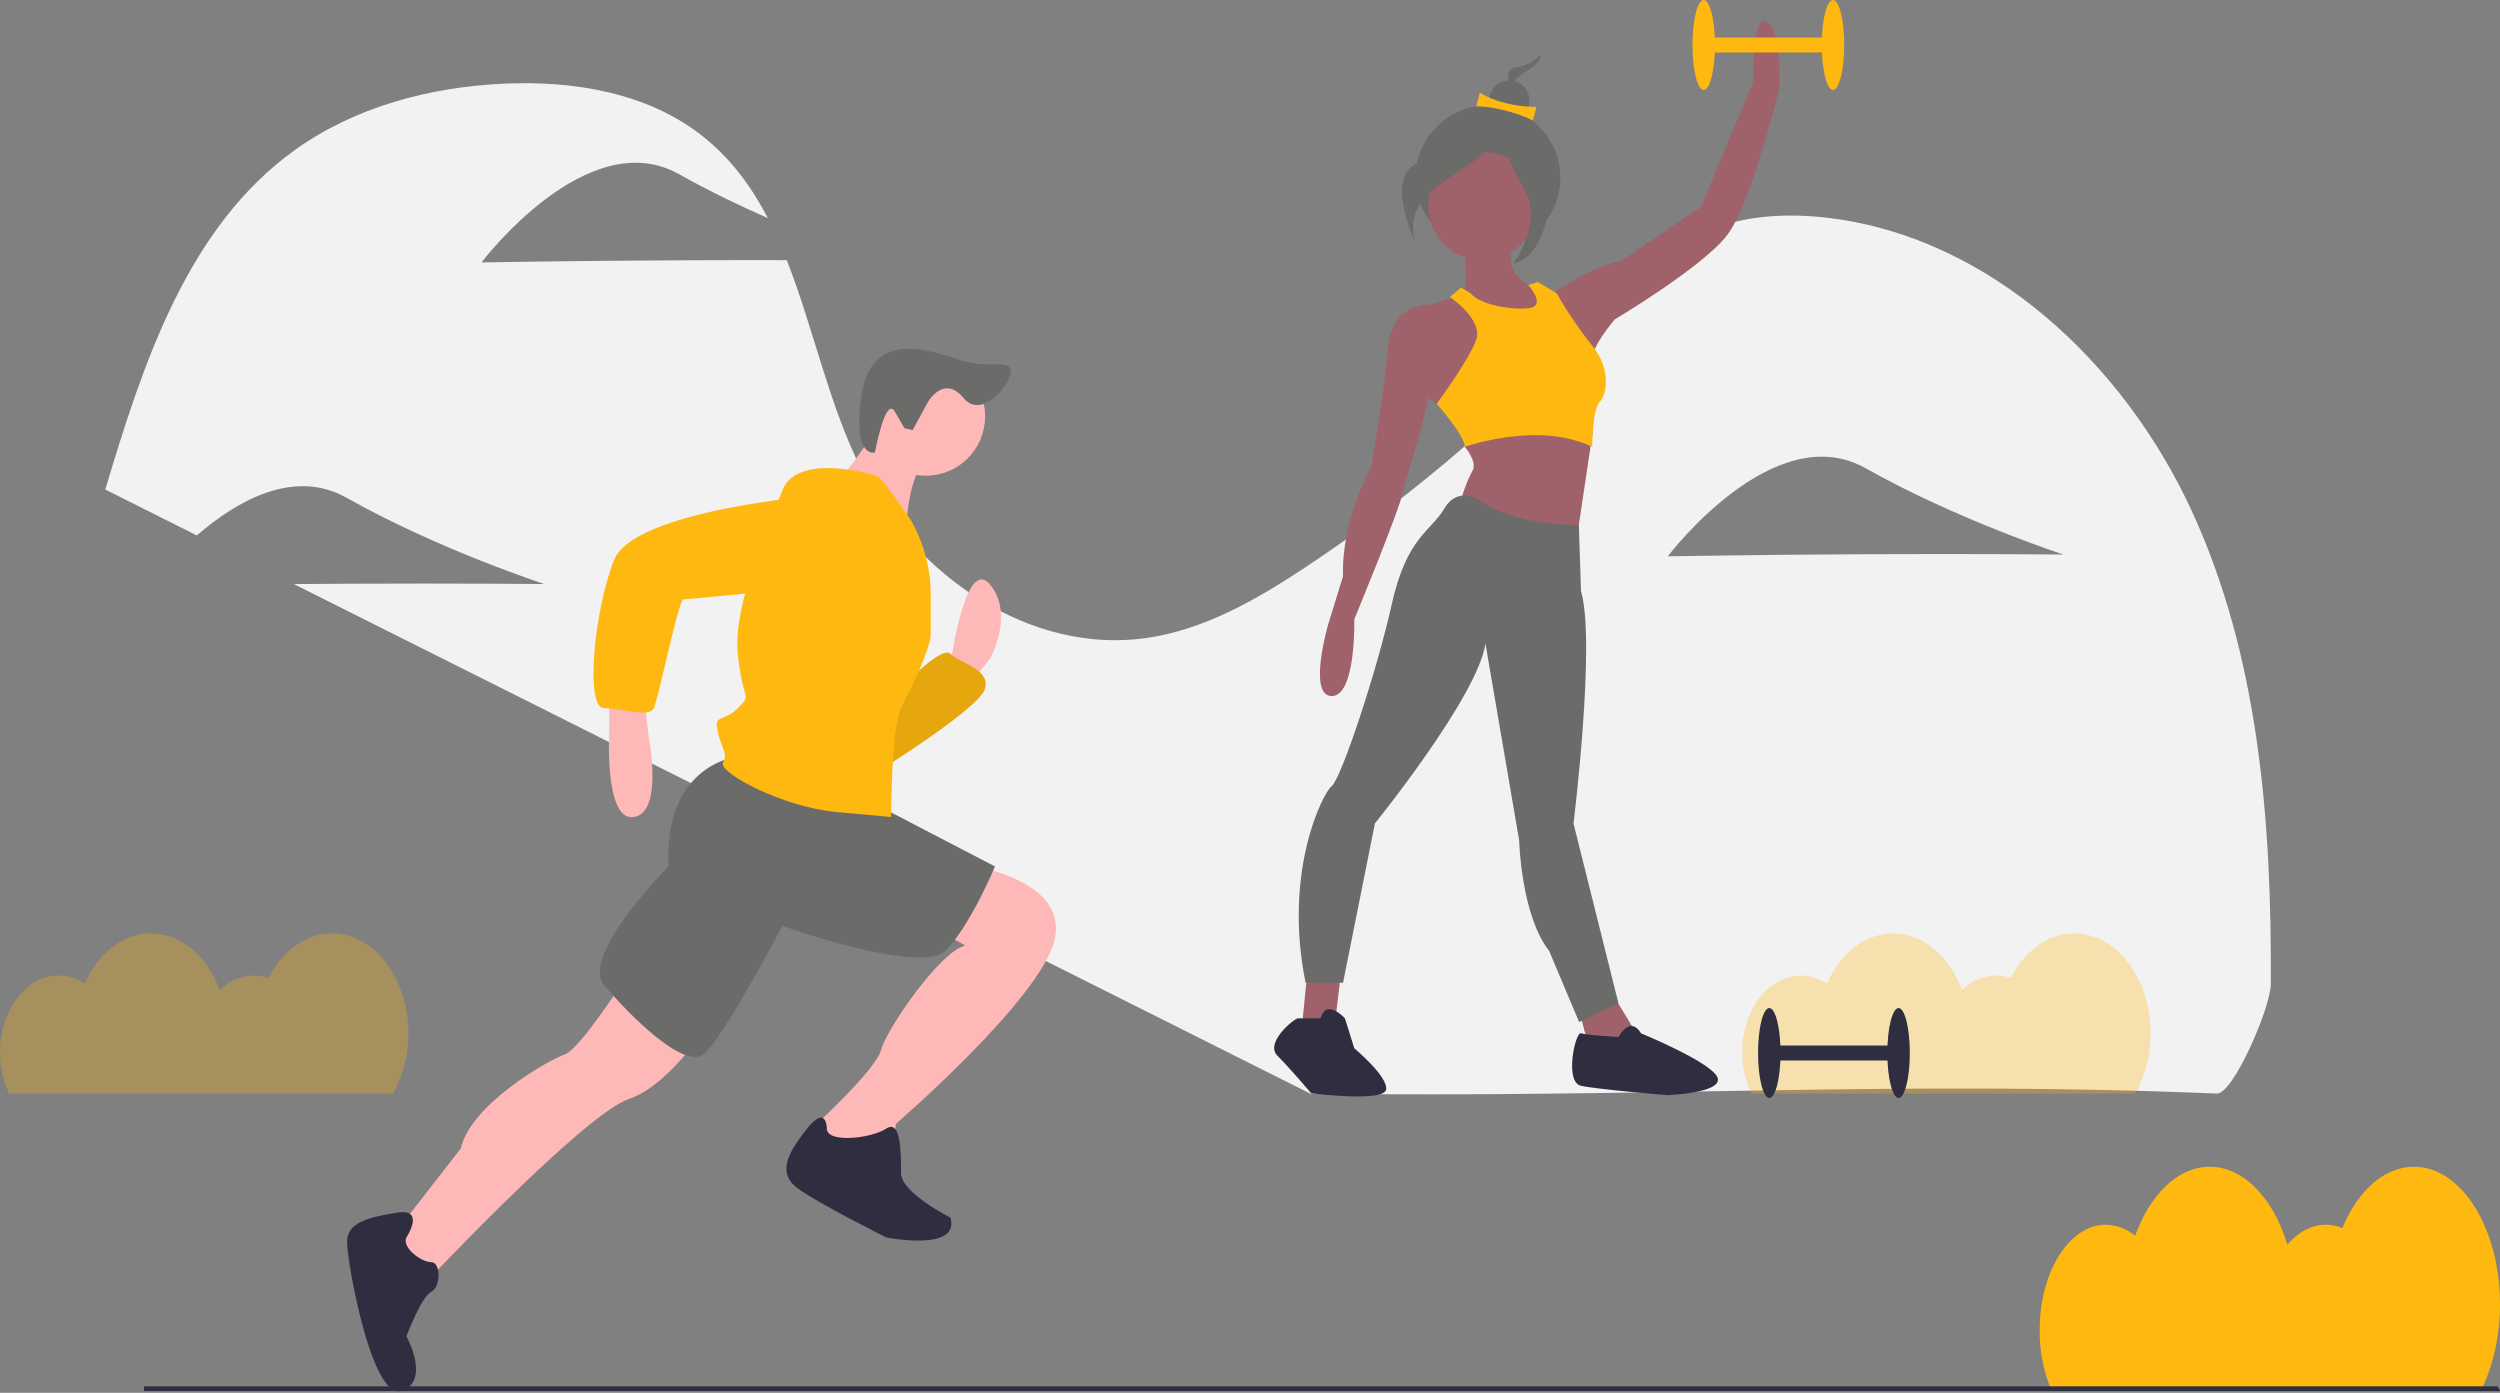 <?xml version="1.0" encoding="UTF-8"?>
<svg width="1059px" height="590px" viewBox="0 0 1059 590" version="1.1" xmlns="http://www.w3.org/2000/svg" xmlns:xlink="http://www.w3.org/1999/xlink">
    <rect x="0" y="0" width="1059" height="590" fill="#808080" stroke="none"/>
    <!-- Generator: Sketch 61 (89581) - https://sketch.com -->
    <title>Slice 1</title>
    <desc>Created with Sketch.</desc>
    <g id="Page-1" stroke="none" stroke-width="1" fill="none" fill-rule="evenodd">
        <g id="undraw_working_out_6psf" fill-rule="nonzero">
            <path d="M1059,552.48 C1059,520.313 1042.678,494.237 1022.543,494.237 C1009.888,494.237 998.743,504.542 992.206,520.182 C989.998,519.265 987.631,518.79 985.239,518.784 C979.145,518.784 973.51,521.907 968.915,527.192 C963.022,507.691 950.528,494.237 936.065,494.237 C922.543,494.237 910.749,506.008 904.456,523.477 C900.959,520.526 896.553,518.869 891.978,518.784 C876.526,518.784 864,538.796 864,563.483 C863.936,571.712 865.432,579.879 868.408,587.551 L1051.648,587.551 C1056.261,577.795 1059,565.65 1059,552.48 Z" id="Path" fill="#FFB810"></path>
            <path d="M928.299,216.151 C899.589,154.044 843.403,101.061 775.528,92.426 C757.581,90.142 738.844,91.058 722.193,98.131 C700.336,107.416 684.228,126.156 667.947,143.444 C633.476,180.037 594.901,212.534 552.987,240.291 C532.3,253.987 510.111,266.766 485.55,270.27 C436.304,277.296 387.594,243.714 365.136,199.328 C351.106,171.602 344.623,139.049 333.282,110.209 C320.221,110.184 304.659,110.189 287.917,110.266 C241.64,110.48 203.973,111.163 203.973,111.163 C203.973,111.163 248.747,51.856 287.749,73.829 C300.213,80.851 313.268,87.117 325.266,92.396 C318.45,79.285 309.852,67.488 298.025,58.004 C274.704,39.302 243.118,34.056 213.256,35.449 C181.9,36.911 150.255,45.306 124.775,63.641 C79.384,96.303 60.64,153.794 44.597,207.364 L83.375,226.804 C100.008,212.424 124.33,198.199 146.749,210.829 C185.752,232.802 230.556,247.391 230.556,247.391 C230.556,247.391 193.194,247.053 146.917,247.266 C139.145,247.302 131.625,247.351 124.476,247.408 L555,463.237 C697,465.237 804.068,457.558 939,463.237 C946.037,463.533 961.866,426.645 961.918,416.937 C962.29,348.516 957.009,278.259 928.299,216.151 Z M790.417,234.766 C744.14,234.98 706.473,235.663 706.473,235.663 C706.473,235.663 751.247,176.356 790.249,198.329 C829.252,220.302 874.056,234.891 874.056,234.891 C874.056,234.891 836.694,234.553 790.417,234.766 L790.417,234.766 Z" id="Shape" fill="#F2F2F2"></path>
            <path d="M911,437.737 C911,414.348 896.519,395.388 878.657,395.388 C867.429,395.388 857.541,402.881 851.742,414.253 C849.75,413.581 847.663,413.238 845.561,413.237 C840.125,413.329 834.936,415.519 831.078,419.35 C825.851,405.171 814.765,395.388 801.935,395.388 C789.938,395.388 779.475,403.947 773.891,416.648 C770.616,414.45 766.766,413.264 762.822,413.237 C749.113,413.237 737.999,427.788 737.999,445.737 C737.96,451.791 739.297,457.775 741.911,463.237 L904.477,463.237 C908.836,455.45 911.085,446.66 911,437.737 L911,437.737 Z" id="Path" fill="#FFB810" opacity="0.3"></path>
            <polygon id="Path" fill="#2F2E41" points="1059 589.237 61 589.237 61 587.237 1058 587.237"></polygon>
            <path d="M402.63,281.137 C402.63,281.137 408.915,235.043 419.391,247.614 C429.867,260.185 419.391,279.042 419.391,279.042 L411.01,289.517 L402.63,283.232 L402.63,281.137 Z" id="Path" fill="#FFB8B8"></path>
            <path d="M377.488,295.803 C377.488,295.803 398.439,272.756 402.63,276.946 C406.82,281.137 419.391,283.232 417.296,291.612 C415.201,299.993 371.202,327.23 371.202,327.23 L377.488,295.803 Z" id="Path" fill="#FFB810"></path>
            <path d="M377.488,295.803 C377.488,295.803 398.439,272.756 402.63,276.946 C406.82,281.137 419.391,283.232 417.296,291.612 C415.201,299.993 371.202,327.23 371.202,327.23 L377.488,295.803 Z" id="Path" fill="#000000" opacity="0.1"></path>
            <path d="M258.064,293.708 L258.064,310.469 C258.064,310.469 255.969,348.182 268.539,346.087 C281.11,343.991 274.825,312.564 274.825,312.564 L272.73,293.708 L258.064,293.708 Z" id="Path" fill="#FFB8B8"></path>
            <path d="M264.349,415.227 C264.349,415.227 245.493,444.559 239.207,446.654 C232.922,448.749 199.399,467.606 195.209,486.462 L165.877,524.175 L180.543,543.032 C180.543,543.032 247.588,471.796 266.444,465.511 C285.301,459.225 304.157,427.798 304.157,427.798 L264.349,415.227 Z" id="Path" fill="#FFB8B8"></path>
            <path d="M413.105,367.038 C413.105,367.038 452.913,373.324 446.628,398.466 C440.342,423.607 379.583,475.986 379.583,475.986 L377.488,488.557 L354.441,492.748 L343.965,482.272 L346.06,475.986 C346.06,475.986 371.202,452.94 373.297,444.559 C375.393,436.178 398.439,402.656 408.915,400.561 L394.249,392.18 L413.105,367.038 Z" id="Path" fill="#FFB8B8"></path>
            <path d="M172.162,524.175 C172.162,524.175 180.543,511.604 167.972,513.699 C155.401,515.795 147.02,517.89 147.02,526.27 C147.02,534.651 157.496,593.315 170.067,589.125 C182.638,584.935 172.162,566.078 172.162,566.078 C172.162,566.078 178.448,549.317 182.638,547.222 C186.828,545.127 186.828,534.651 182.638,534.651 C178.448,534.651 170.067,528.365 172.162,524.175 Z" id="Path" fill="#2F2E41"></path>
            <path d="M350.251,478.082 C350.251,478.082 350.251,467.606 341.87,478.082 C333.489,488.557 329.299,496.938 337.68,503.224 C346.06,509.509 375.393,524.175 375.393,524.175 C375.393,524.175 406.82,530.461 402.63,515.794 C402.63,515.794 381.678,505.319 381.678,496.938 C381.678,488.557 381.678,473.891 375.393,478.082 C369.107,482.272 350.251,484.367 350.251,478.082 Z" id="Path" fill="#2F2E41"></path>
            <path d="M310.443,320.945 C310.443,320.945 281.11,325.135 283.206,367.038 C283.206,367.038 245.493,404.751 255.969,417.322 C266.444,429.893 289.491,452.94 297.872,446.654 C306.252,440.369 331.394,392.18 331.394,392.18 C331.394,392.18 390.059,413.132 400.534,402.656 C411.01,392.18 421.486,367.038 421.486,367.038 L369.107,339.801 L310.443,320.945 Z" id="Path" fill="#6B6B6A"></path>
            <circle id="Oval" fill="#FFB8B8" cx="392.154" cy="176.379" r="25.142"></circle>
            <path d="M373.297,178.474 C373.297,178.474 358.631,201.521 354.441,203.616 C350.251,205.711 383.773,226.663 383.773,226.663 C383.773,226.663 383.773,199.425 394.249,193.14 L373.297,178.474 Z" id="Path" fill="#FFB8B8"></path>
            <path d="M371.202,201.521 C371.202,201.521 337.68,191.045 331.394,207.806 C325.109,224.567 310.443,255.995 312.538,276.946 C314.633,297.898 318.823,293.708 312.538,299.993 C306.252,306.279 302.062,302.088 304.157,310.469 C306.252,318.85 308.347,318.85 306.252,323.04 C304.157,327.23 331.394,341.896 354.441,343.991 L377.488,346.087 C377.488,346.087 377.488,308.374 381.678,299.993 C385.868,291.612 394.249,274.851 394.249,268.566 L394.249,251.935 C394.249,240.866 391.36,229.988 385.868,220.377 L385.868,220.377 C385.868,220.377 373.297,201.521 371.202,201.521 Z" id="Path" fill="#FFB810"></path>
            <path d="M346.06,209.901 C346.06,209.901 268.539,216.187 260.159,237.138 C251.778,258.09 247.588,299.993 255.969,299.993 C264.349,299.993 274.825,304.183 276.92,299.993 C279.015,295.803 287.396,253.9 289.491,253.9 C291.586,253.9 354.441,247.614 354.441,247.614 C354.441,247.614 381.678,214.092 346.06,209.901 Z" id="Path" fill="#FFB810"></path>
            <path d="M393.164,170.146 C393.164,170.146 399.836,158.551 408.176,168.622 C416.516,178.693 430.083,160.186 428,156.237 C425.917,152.288 418.562,156.414 405.958,152.294 C393.353,148.174 369.073,139.78 365.007,167.161 C360.94,194.543 370.625,191.672 370.625,191.672 C370.625,191.672 375.064,167.409 379.076,174.379 L383.089,181.348 L386.569,182.205 L393.164,170.146 Z" id="Path" fill="#6B6B6A"></path>
            <circle id="Oval" fill="#6B6B6A" cx="630.309" cy="75.314" r="30.674"></circle>
            <path d="M620.504,98.018 C620.504,98.018 622.091,126.59 618.916,126.59 C615.742,126.59 638.758,140.083 638.758,140.083 L653.044,132.146 L653.044,122.622 C653.044,122.622 633.996,120.241 641.933,99.605 C649.869,78.97 620.504,98.018 620.504,98.018 Z" id="Path" fill="#9F616A"></path>
            <polygon id="Path" fill="#9F616A" points="553.835 411.517 551.454 435.327 559.391 437.708 565.74 431.359 568.121 411.517"></polygon>
            <polygon id="Path" fill="#9F616A" points="668.124 425.01 672.092 440.089 683.203 447.232 695.109 440.883 681.616 418.66"></polygon>
            <circle id="Oval" fill="#9F616A" cx="628.043" cy="87.304" r="23.016"></circle>
            <path d="M614.154,173.417 L608.599,171.036 C608.599,171.036 599.075,165.48 598.281,154.369 C597.487,143.257 606.218,128.971 606.218,128.971 L618.916,125.003 L633.836,137.146 L633.996,156.75 L614.154,173.417 Z" id="Path" fill="#9F616A"></path>
            <path d="M608.599,130.559 L605.424,128.971 C605.424,128.971 589.551,128.178 587.963,147.226 C586.376,166.274 580.82,198.02 580.82,198.02 C580.82,198.02 568.122,220.243 568.915,244.053 L562.566,264.689 C562.566,264.689 553.836,294.848 564.153,294.848 C574.471,294.848 573.677,262.308 573.677,262.308 C573.677,262.308 592.725,216.275 594.313,208.338 C595.9,200.401 609.392,163.099 605.424,152.781 C601.456,142.464 608.599,130.559 608.599,130.559 Z" id="Path" fill="#9F616A"></path>
            <path d="M620.504,180.56 L620.504,189.29 C620.504,189.29 626.059,195.639 623.678,199.608 C621.297,203.576 618.916,211.513 618.916,211.513 L630.028,228.973 L667.33,232.148 L674.748,182.449 L620.504,180.56 Z" id="Path" fill="#9F616A"></path>
            <path d="M655.425,125.003 L661.774,121.828 C661.774,121.828 675.267,112.304 686.378,110.717 L720.506,87.7 L742.729,34.525 C742.729,34.525 741.935,5.953 748.284,9.127 C754.634,12.302 753.84,36.906 753.84,36.906 C753.84,36.906 741.935,86.113 731.617,99.605 C721.3,113.098 683.997,135.321 683.997,135.321 C683.997,135.321 673.679,147.226 674.473,152.781 C675.267,158.337 655.425,125.003 655.425,125.003 Z" id="Path" fill="#9F616A"></path>
            <path d="M626.059,211.513 C626.059,211.513 617.329,205.957 611.773,215.481 C606.218,225.005 595.9,227.386 589.551,255.958 C583.201,284.53 568.121,329.769 564.153,332.944 C560.185,336.119 543.518,369.453 553.042,416.279 L568.915,416.279 L582.408,348.817 C582.408,348.817 626.059,294.848 629.234,272.625 L643.52,355.96 C643.52,355.96 644.314,387.707 656.219,402.787 L668.917,432.946 L685.584,425.01 L666.536,348.817 C666.536,348.817 676.06,271.832 669.711,250.403 L668.799,222.309 C668.799,222.309 642.726,223.418 626.059,211.513 Z" id="Path" fill="#6B6B6A"></path>
            <path d="M559.391,431.359 L549.867,431.359 C548.28,431.359 535.581,441.677 541.137,447.232 C546.692,452.788 555.423,463.106 555.423,463.106 C555.423,463.106 586.376,467.042 587.17,461.487 C587.963,455.931 573.677,444.058 573.677,444.058 L569.709,431.359 C569.709,431.359 561.772,422.629 559.391,431.359 Z" id="Path" fill="#2F2E41"></path>
            <path d="M685.584,439.296 C685.584,439.296 672.092,438.502 669.711,437.708 C667.33,436.915 662.568,458.344 669.711,459.931 C676.854,461.518 706.22,463.899 706.22,463.899 C706.22,463.899 729.236,463.106 727.649,456.756 C726.062,450.407 695.109,437.708 695.109,437.708 C695.109,437.708 691.14,429.772 685.584,439.296 Z" id="Path" fill="#2F2E41"></path>
            <path d="M622.885,124.209 L618.916,121.828 L614.154,125.797 C614.154,125.797 628.44,135.321 625.266,144.051 C622.091,152.781 608.599,171.036 608.599,171.036 C608.599,171.036 620.504,184.528 620.504,189.29 C620.504,189.29 651.457,178.179 674.473,189.29 C674.473,189.29 674.473,173.417 677.648,170.242 C680.822,167.067 682.41,155.956 674.473,146.432 C668.882,139.424 663.84,131.994 659.393,124.209 L651.457,119.447 L647.369,120.744 C647.369,120.744 655.425,129.765 647.488,130.559 C639.552,131.352 626.853,128.971 622.885,124.209 Z" id="Path" fill="#FFB810"></path>
            <path d="M652.728,23.016 C650.031,26.026 646.337,27.961 642.328,28.464 C635.394,29.454 640.842,40.35 640.842,40.35 C640.842,40.35 638.861,36.388 642.823,32.921 C646.785,29.454 652.728,27.474 652.728,23.016 Z" id="Path" fill="#6B6B6A"></path>
            <circle id="Oval" fill="#6B6B6A" cx="639.36" cy="42.628" r="8.549"></circle>
            <path d="M649.34,51.045 C642.736,47.596 631.375,44.883 625.339,45.077 L626.866,39.239 C632.21,42.87 643.511,45.633 650.867,45.208 L649.34,51.045 Z" id="Path" fill="#FFB810"></path>
            <path d="M635.696,51.559 C635.696,51.559 625.289,64.94 604.476,67.913 C583.662,70.886 600.016,103.594 600.016,103.594 C600.016,103.594 594.069,91.7 605.962,81.293 C617.856,70.886 635.696,64.94 635.696,51.559 Z" id="Path" fill="#6B6B6A"></path>
            <path d="M636.49,50.766 C636.49,50.766 642.437,71.579 651.357,74.553 C660.277,77.526 655.817,108.747 640.95,111.72 C640.95,111.72 653.587,94.623 646.154,81.243 C638.72,67.863 634.26,57.456 636.49,50.766 Z" id="Path" fill="#6B6B6A"></path>
            <rect id="Rectangle" fill="#FFB810" x="721.696" y="15.873" width="54.763" height="6.349"></rect>
            <ellipse id="Oval" fill="#FFB810" cx="776.46" cy="19.048" rx="4.762" ry="19.048"></ellipse>
            <ellipse id="Oval" fill="#FFB810" cx="721.696" cy="19.048" rx="4.762" ry="19.048"></ellipse>
            <rect id="Rectangle" fill="#2F2E41" x="749.475" y="442.882" width="54.763" height="6.349"></rect>
            <ellipse id="Oval" fill="#2F2E41" cx="804.238" cy="446.057" rx="4.762" ry="19.048"></ellipse>
            <ellipse id="Oval" fill="#2F2E41" cx="749.475" cy="446.057" rx="4.762" ry="19.048"></ellipse>
            <path d="M173,437.737 C173,414.348 158.519,395.388 140.657,395.388 C129.429,395.388 119.541,402.881 113.742,414.253 C111.75,413.581 109.663,413.238 107.561,413.237 C102.125,413.329 96.936,415.519 93.078,419.35 C87.851,405.171 76.765,395.388 63.935,395.388 C51.938,395.388 41.475,403.947 35.891,416.648 C32.616,414.45 28.766,413.264 24.822,413.237 C11.113,413.237 -0.001,427.788 -0.001,445.737 C-0.04,451.791 1.297,457.775 3.911,463.237 L166.477,463.237 C170.836,455.45 173.085,446.66 173,437.737 L173,437.737 Z" id="Path" fill="#FFB810" opacity="0.3"></path>
        </g>
    </g>
</svg>